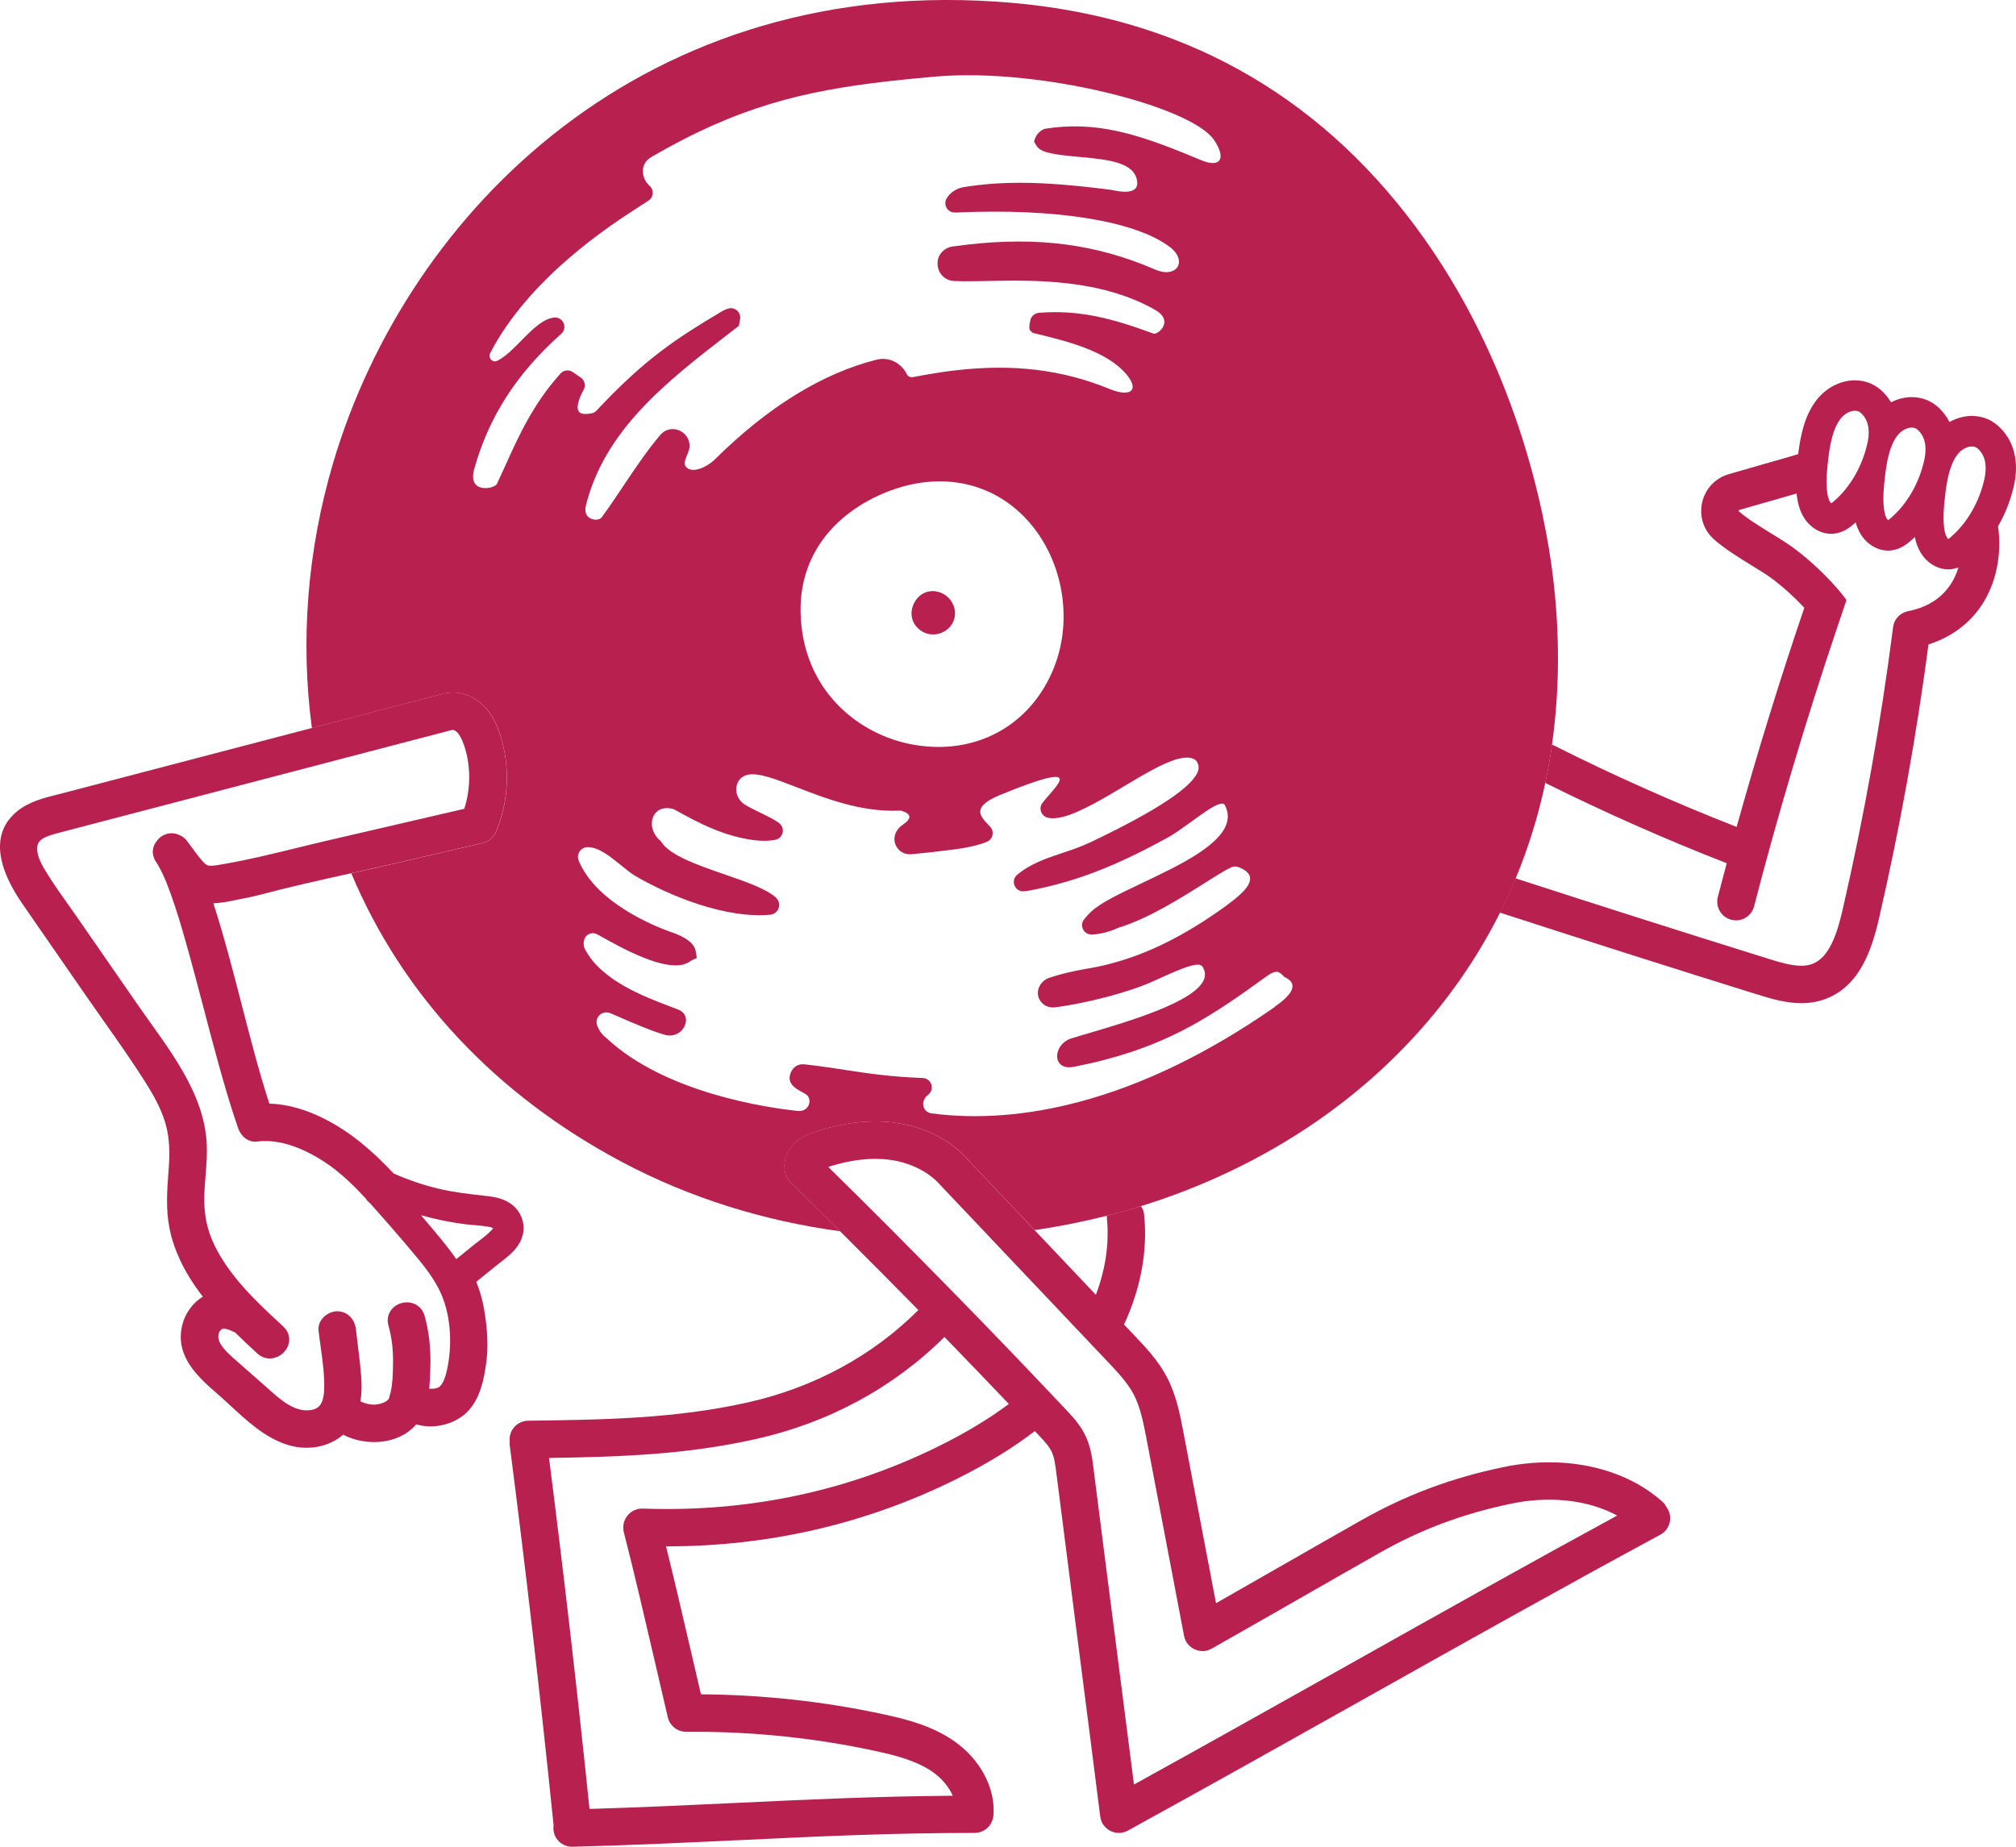 <?xml version="1.0" encoding="UTF-8"?><svg id="Layer_1" xmlns="http://www.w3.org/2000/svg" viewBox="0 0 430.73 394.67"><defs><style>.cls-1{fill:#b82050;}</style></defs><g id="man"><path class="cls-1" d="M199.38,135.59c-1.24,0-2.46-.49-3.38-1.45-1.75-1.79-1.45-4.21-.38-5.82,.94-1.41,2.5-2.15,4.14-1.97,1.77,.19,3.33,1.39,3.97,3.05,.79,2.05,.08,4.23-1.79,5.43-.79,.51-1.68,.76-2.56,.76h0Z"/><path class="cls-1" d="M427.54,91.64c-1.59-1.77-3.79-2.75-6.19-2.75h-.27c-1.56,.05-3.13,.49-4.56,1.29-.49-.96-1.11-1.82-1.82-2.56-1.59-1.77-3.79-2.75-6.21-2.75h-.26c-1.44,.04-2.87,.42-4.2,1.1-.43-.72-.93-1.37-1.48-1.94-1.59-1.77-3.79-2.75-6.2-2.75h-.27c-2.99,.09-5.94,1.63-7.91,4.14-2.61,3.33-3.47,7.54-3.98,11.64-2,.6-4.89,1.42-7.52,2.17-2.72,.78-5.43,1.55-7.36,2.12-2.89,.87-5,3.14-5.65,6.08-.64,2.94,.32,5.88,2.58,7.87,2.27,2,5.19,3.8,8,5.53,1.04,.64,2.05,1.27,2.99,1.87,2.48,1.62,5.72,4.44,8.27,7.19-5.06,14.85-10.05,30.99-14.46,46.83-13.22-5.17-26.33-11.02-39-17.39l-.46-.23c-.07,.52-.13,1.05-.21,1.57-.27,1.72-.57,3.43-.91,5.13-.1,.51-.21,1.01-.32,1.51,12.65,6.3,25.69,12.07,38.78,17.17-.65,2.42-1.29,4.83-1.9,7.21-.55,2.14,.74,4.32,2.88,4.87,.33,.08,.67,.13,1,.13,1.82,0,3.42-1.23,3.87-3,4.87-18.89,11.07-39.75,17.47-58.73l2.27-6.74-.49-.64c-3.72-4.82-9.04-9.39-12.42-11.59-.99-.65-2.07-1.31-3.17-1.99-2.53-1.56-5.15-3.17-6.91-4.72-.04-.04-.08-.07-.06-.15,.02-.1,.07-.11,.13-.13,1.9-.57,4.57-1.33,7.25-2.09,1.76-.5,3.48-.99,5.01-1.44,.22,2.13,.72,3.77,1.57,5.15,1.32,2.13,3.55,3.46,5.82,3.46,.29,0,.59-.02,.88-.07,1.72-.26,3.01-1.21,3.94-2.01,.14-.12,.27-.24,.41-.36,.27,.96,.63,1.8,1.11,2.57,1.32,2.13,3.55,3.46,5.82,3.46,.29,0,.59-.02,.88-.07,1.72-.26,3.01-1.21,3.93-2.01,.3-.26,.6-.53,.9-.81,.27,1.34,.7,2.46,1.32,3.44,1.32,2.13,3.55,3.46,5.82,3.46,.29,0,.59-.02,.88-.07,.46-.07,.9-.19,1.3-.34-.41,1.36-.99,2.6-1.72,3.69-1.99,2.97-5.03,4.87-9.03,5.65-.1,.02-.19,.04-.19,.05-.12,.03-.22,.06-.34,.1-.14,.05-.28,.1-.43,.17-.08,.04-.16,.08-.27,.14-.14,.08-.27,.16-.39,.25-.07,.05-.14,.11-.25,.2s-.21,.19-.3,.28c-.08,.09-.16,.18-.24,.29-.08,.1-.16,.21-.22,.31-.07,.11-.13,.22-.21,.37-.05,.11-.11,.22-.14,.31-.05,.12-.09,.25-.12,.38-.03,.12-.06,.24-.08,.35l-.03,.11v.1c-2.59,20.24-6.22,40.59-10.81,60.49-1.13,4.89-2.77,10.08-6.4,11.47-.72,.28-1.51,.41-2.42,.41-2.05,0-4.41-.68-6.85-1.44-17.54-5.47-35.78-11.27-54.2-17.24-.19,.46-.38,.93-.58,1.39-.44,1.02-.88,2.04-1.35,3.05-.24,.51-.5,1.02-.74,1.53-.22,.46-.46,.9-.68,1.35l.22,.07c18.62,6.04,37.11,11.93,54.95,17.48,2.93,.91,6.06,1.81,9.26,1.81,1.89,0,3.6-.31,5.25-.94,7.13-2.74,9.73-10.2,11.33-17.14,4.43-19.2,7.99-38.91,10.58-58.59,4.78-1.51,8.68-4.38,11.32-8.32,3.12-4.67,4.4-10.82,3.54-16.93,1.61-2.78,2.77-5.79,3.45-8.96,1.02-4.75,0-9-2.82-11.91l.02,.04Zm-28.53,2.94c-1.06,4.95-3.67,9.52-7.16,12.52-.3,.26-.48,.39-.58,.45-.08-.06-.19-.17-.29-.33-.31-.51-.52-1.29-.63-2.39-.22-2.15,0-4.45,.25-6.61,.39-3.28,.99-6.62,2.69-8.79,.76-.97,1.93-1.62,2.97-1.65h.07c.58,0,1.03,.2,1.39,.6,.03,.04,.06,.07,.1,.1,1.7,1.73,1.59,4.26,1.2,6.09h-.01Zm12.15,3.6c-1.06,4.95-3.67,9.52-7.17,12.52-.3,.26-.48,.39-.58,.45-.08-.06-.19-.17-.29-.33-.32-.51-.52-1.29-.63-2.39-.2-2.03-.05-4.11,.25-6.61,.39-3.28,.99-6.62,2.69-8.79,.76-.97,1.93-1.62,2.97-1.65h.07c.58,0,1.03,.2,1.39,.6,.03,.04,.06,.07,.1,.1,1.7,1.73,1.59,4.26,1.2,6.09h0Zm12.85,4.03c-1.06,4.95-3.67,9.52-7.17,12.53-.3,.26-.48,.39-.58,.45-.08-.06-.19-.17-.29-.34-.32-.51-.52-1.29-.63-2.39-.22-2.15,0-4.45,.25-6.61,.39-3.28,.99-6.62,2.69-8.79,.76-.97,1.93-1.62,2.97-1.65h.07c.58,0,1.03,.2,1.39,.6,.03,.04,.06,.07,.1,.1,1.7,1.73,1.59,4.26,1.2,6.09h0Z"/><path class="cls-1" d="M331.75,122.85c-1.57-12.67-7.58-45.3-29.47-74.64C281.02,19.73,252.05,3.71,216.16,.6,138.09-6.16,87.1,45.1,71.18,98.91c-5.54,18.71-7.03,38.15-4.54,56.68l28.18-7.37c.15-.04,.29-.06,.43-.08,.49-.09,1-.14,1.51-.14,2.31,0,4.57,.93,6.37,2.62,2.09,1.96,3.1,4.48,3.67,6.2,2.27,6.79,1.96,14.47-.87,21.04-.57,1.32-1.79,2.22-3.21,2.38-.14,.05-.28,.1-.43,.13l-18.58,4.31c-2.88,.67-5.77,1.31-8.66,1.95,10.95,26.06,30.8,47.32,57.77,61.66,14.51,7.72,30.39,12.64,46.68,14.84-3.75-3.73-7.22-7.16-10.55-10.42-.23-.23-.44-.49-.63-.82-.28-.42-.48-.88-.58-1.37-.5-2.32,.4-4.81,2.34-6.5,1.25-1.09,2.67-1.65,4.01-2.1,4.5-1.5,8.86-2.26,12.96-2.26,1.37,0,2.74,.09,4.05,.26,6.47,.84,12.15,3.75,16,8.2l.07,.09v.02l13.89,14.65c5.2-.75,10.36-1.78,15.45-3.07,.52-.13,1.05-.25,1.57-.39,1.4-.37,2.8-.75,4.18-1.17,.51-.15,1.02-.33,1.53-.49,13.26-4.12,25.91-10.12,37.36-18,16.99-11.68,30.51-27.09,39.32-44.68,.23-.45,.46-.9,.68-1.35,.25-.51,.5-1.01,.74-1.53,.47-1.01,.91-2.03,1.35-3.05,.2-.46,.38-.93,.58-1.39,2.73-6.57,4.84-13.38,6.33-20.42,.11-.5,.22-1.01,.32-1.51,.34-1.7,.64-3.41,.91-5.13,.08-.52,.14-1.05,.21-1.57,1.64-11.56,1.72-23.67,.16-36.27h0ZM124.06,80.68l-1.67-1.16c-.83-.58-1.95-.45-2.63,.3-5.87,6.51-8.99,13.46-11.75,19.58-.62,1.38-1.23,2.72-1.84,4.01-.14,.28-.82,.74-1.91,.87-.64,.08-1.28,.02-1.75-.16-.95-.36-1.92-1.33-1.17-3.97,3.16-11.18,9.06-20.33,18.57-28.81h0c1.48-1.32,.35-3.75-1.61-3.47-2.26,.32-4.27,2.22-6.87,4.87-1.67,1.7-3.38,3.45-5.18,4.36-.13,.06-.26,.1-.39,.12-.33,.04-.66-.08-.91-.34-.37-.38-.46-.95-.22-1.42,8.42-16.23,25.93-27.49,31.69-31.2l.11-.07c.52-.33,.93-.6,1.23-.8,.19-.13,.46-.3,.77-.5h0c1.12-.71,1.25-2.3,.26-3.18-.4-.36-.74-.8-.99-1.29-.93-1.85-.39-3.83,1.31-4.83,18.52-10.79,32.45-14.1,50.27-16.18,3.13-.36,6.59-.71,10.57-1.05,22.35-1.92,54.48,6.4,59.39,13.49,1.37,1.98,1.8,3.66,1.13,4.48-.23,.28-.56,.44-1.02,.5-.49,.06-1.36,0-2.72-.56-11.7-4.89-20.83-8.26-31.64-7-.57,.07-1.15,.15-1.73,.24l-.15,.02c-.84,.27-1.75,1.17-2.04,2l-.24,.72,.45,.78c.81,1.41,2.7,1.93,9.18,2.5,6.86,.6,11.76,1.32,12.38,5.09,.13,.78-.01,1.35-.43,1.74-.32,.31-.8,.5-1.46,.58-1.16,.14-2.52-.14-3.33-.3-.21-.04-.33-.07-.41-.08-9.17-1.17-18.91-2.1-28.25-1.01-1.08,.13-2.16,.28-3.21,.45-1.79,.3-3.04,1.44-3.6,2.41h0c-.74,1.27,.1,2.88,1.57,3,.18,0,.4,.02,.68,0,21.08-.94,38.06,1.8,45.41,7.35,2,1.51,2.3,3.2,1.72,4.21-.37,.64-1.09,1.06-1.98,1.17-.83,.1-1.81-.09-2.83-.53-12.6-5.45-25.07-7.09-40.42-5.3-.95,.11-1.91,.23-2.88,.37h-.04c-1.63,.24-2.96,1.52-3.14,3.16-.25,2.27,1.33,4.1,3.48,4.21,2.13,.11,4.83,.06,7.22,0,9.61-.2,24.13-.49,35.8,6.2,1.7,.97,2.3,2.21,1.71,3.48-.36,.78-1.22,1.5-1.87,1.58-.1,0-.18,0-.25-.02-8.92-3.3-15.92-5.11-24.44-4.44-1.02,.08-1.83,.88-1.91,1.89,0,0-.36,1.41,0,1.84,.54,.66,.81,.62,.81,.62,6.89,1.66,15.46,3.73,19.73,8.75,1.25,1.47,1.68,2.7,1.18,3.38-.08,.11-.33,.46-1.13,.55-.63,.07-1.75,0-3.5-.71-10.18-4.18-20.68-5.46-33.05-4.02-2.81,.33-5.7,.79-9.1,1.45h0c-.58,.07-1.03-.17-1.26-.6v-.03c-1.13-2.24-3.39-3.51-5.76-3.23-.24,.03-.48,.07-.72,.13-11.59,2.92-23.22,10.09-34.57,21.33-.94,.93-2.66,2.02-4.19,2.2-.24,.03-.47,.03-.67,0-.42-.04-1-.2-1.38-.76-.19-.27-.25-.63-.16-.96,.17-.64,.4-1.28,.69-1.92,.54-1.19,.41-2.51-.34-3.55-.77-1.06-2.05-1.63-3.33-1.48-.88,.1-1.68,.54-2.27,1.24-2.94,3.48-5.53,7.37-8.04,11.12-1.55,2.32-3.01,4.51-4.49,6.5-.17,.23-.55,.41-.98,.46-.45,.05-.92-.03-1.33-.22-.58-.28-1.49-1.01-1.04-2.81,4.04-16.22,17.42-26.58,30.36-36.59l2.32-1.79,.26-1.41c.27-1.45-1.07-2.68-2.49-2.29h0c-.5,.14-1.04,.38-1.62,.73-9.63,5.75-16.22,10.04-26.59,21.11-.24,.26-.54,.43-.85,.51-.31,.07-.59,.12-.86,.15-1.65,.19-2.01-.41-2.12-.61-.45-.76-.03-2.45,1.11-4.54,.49-.9,.23-2.02-.61-2.6l-.03-.02Zm101.16,61.92c-4.25,10.73-13.63,17.03-24.7,17.03-1.76,0-3.56-.16-5.4-.49-11.69-2.08-23.66-11.61-24.07-28.17-.19-7.57,2.6-14.27,8.06-19.38,5.62-5.26,12.3-7.28,14.9-7.9,10.03-2.39,19.48,.52,25.94,7.98,7.19,8.31,9.31,20.74,5.26,30.93h.01Zm47.14,72.6c-14.15,9.87-28.25,16.7-41.91,20.31-10.96,2.9-21.54,3.72-31.43,2.43-.85-.11-1.52-.71-1.74-1.57-.19-.77,.16-1.67,.89-2.29l.15-.13c1.46-1.15,.69-3.5-1.17-3.57h0c-7.06-.27-11.66-.98-16.51-1.72-2.69-.41-5.45-.84-8.73-1.2-.4-.04-.77-.02-1.12,.07-.6,.16-.95,.47-1.06,.58-.73,.67-1.04,1.67-1.03,2.33,.07,1.52,1.45,2.28,2.67,2.95,.59,.32,1.1,.61,1.28,.91,.48,.81,.37,1.79-.29,2.49-.25,.26-.58,.46-.97,.56-.3,.08-.62,.1-.94,.07-6.42-.68-28.34-3.8-40.87-15.57l-.08-.07-.08-.06c-.83-.63-1.56-1.68-1.87-2.68-.28-.91,.07-1.84,.89-2.37,.16-.1,.34-.18,.54-.23,.49-.13,1.06-.08,1.56,.14,.41,.18,.88,.38,1.41,.61,2.91,1.27,7.25,3.17,10.17,3.98,.61,.17,1.26,.17,1.88,.01,1.21-.32,2.15-1.25,2.46-2.42,.06-.21,.09-.43,.1-.63,.04-.63-.14-1.79-1.71-2.4l-1.34-.51c-6.01-2.27-15.08-5.7-18.56-12.43-.45-.87-.26-2.28,.38-2.84,.25-.22,.53-.37,.83-.45,.52-.14,1.05-.06,1.55,.23,6.25,3.57,13.98,7.52,18.29,6.38h0c.67-.18,1.26-.47,1.75-.87l1.14-.52-.27-1.53c-.39-2.25-3.94-3.59-5.45-4.07-3.53-1.27-15.58-6.16-19.42-14.93-.22-.49-.3-.92-.26-1.27,.11-.88,.71-1.59,1.53-1.81,.14-.04,.28-.06,.42-.06,2.38-.1,4.96,2,7.24,3.86,1.02,.83,1.98,1.62,2.88,2.18,7.52,4.44,19.6,9.28,29,8.39l.16-.02,.2-.05c.8-.21,1.4-.87,1.54-1.72,.12-.75-.22-1.5-.8-1.99-2.16-1.83-6.42-3.31-10.92-4.86-5.66-1.96-11.51-3.98-13.43-6.88l-.15-.22-.2-.18c-1.55-1.36-2.12-3.52-1.35-5.12,.4-.84,1.05-1.39,1.93-1.62,.62-.16,1.32-.16,2.07,.01,.18,.04,.37,.12,.57,.22,5.34,2.98,10.66,5.72,17.08,6.52,1.5,.19,3.24,.15,4.41-.1h0c1.64-.35,2.15-2.43,.86-3.5-.85-.7-2.33-1.44-3.9-2.2-1.12-.54-2.32-1.12-3.44-1.79-1.8-1.08-2.48-3.46-1.3-5.2,.3-.44,.6-.64,.76-.75,.29-.19,.6-.33,.95-.42,2.28-.6,5.97,.83,10.64,2.64,6.01,2.33,13.48,5.22,21.34,5h.22c.29-.02,.61-.04,.9,.05,.76,.24,1.65,.67,1.59,1.36-.01,.17-.17,.77-1.5,1.66-1.34,.89-2.06,2.56-1.51,4.07,.52,1.43,1.88,2.3,3.41,2.17,2.58-.23,5.58-.56,8.9-.99l.44-.06c1.22-.16,2.3-.34,3.32-.57,.49-.11,.92-.21,1.3-.31,.92-.24,1.68-.5,2.25-.75h0c1.24-.55,1.58-2.16,.67-3.17-.15-.16-.31-.33-.45-.48-1.05-1.1-1.87-2.07-1.65-3.11,.09-.41,.35-1.65,4.23-3.24,4.43-1.81,7.44-2.9,9.47-3.44,2.74-.72,3.04-.29,3.16-.13,.4,.55-.66,1.84-2.2,3.6-.42,.48-.97,1.12-1.39,1.65h0c-.91,1.16-.3,2.86,1.14,3.19,.92,.21,2.01,.14,3.34-.21,3.71-.98,8.97-4.14,12.82-6.44,4.36-2.61,8.48-5.08,11.61-5.91,2.38-.63,3.37-.1,3.91,.35,0,0,.05,.05,.14,.19,.36,.57,.48,1.28,.31,1.88-.92,3.37-8.65,8.54-22.97,15.36-2.03,.97-4.1,1.66-6.1,2.33-3.32,1.11-6.74,2.25-9.61,4.64h0c-1.5,1.25-.5,3.7,1.45,3.53,.36-.03,.77-.08,1.2-.16,1.94-.36,3.88-.8,5.76-1.3,9.16-2.42,16.84-6.24,23.77-10.02,1.41-.77,3.22-2.09,4.98-3.36,2.78-2.03,4.85-3.49,6.15-3.83,.41-.11,.61-.07,.73-.03,.17,.06,.3,.18,.37,.37l.06,.14c.61,1.28,.68,2.54,.23,3.84-1.68,4.82-10.33,8.93-17.97,12.57-4.73,2.25-8.82,4.19-10.83,6.05-.69,.64-1.23,1.24-1.64,1.77h0c-1,1.33-.04,3.23,1.63,3.2,.87-.01,1.94-.18,3.02-.46,.94-.25,1.86-.58,2.74-.99,6.32-1.92,13.32-6.34,18.44-9.57,2.39-1.51,4.28-2.7,5.56-3.31,.11-.05,.23-.1,.36-.13,.44-.12,.92-.09,1.34,.08,2.21,.88,2.34,1.9,2.39,2.24,.26,2.02-2.99,4.42-5.13,6.01l-.34,.26c-8.56,6.13-16.26,9.97-24.2,12.07-1.66,.44-3.36,.81-5.05,1.09-1.97,.33-3.81,.72-5.47,1.16-.99,.26-1.92,.54-2.77,.83-1.62,.56-2.73,2.36-2.26,4.01,.43,1.51,1.85,2.46,3.44,2.28,3.13-.37,7.2-1.18,11.15-2.22,2.8-.74,6.82-1.93,10.07-3.41,3.36-1.53,6.02-2.75,7.91-3.25,2.1-.56,2.38-.05,2.64,.43,.46,.85,.51,1.69,.14,2.56-1.97,4.73-15.97,8.87-24.34,11.34-1.58,.47-2.96,.87-4.09,1.23-2.19,.73-3.24,2.93-2.82,4.46,.14,.52,.82,2.15,3.7,1.53,2.29-.46,4.53-.97,6.63-1.53,14.42-3.81,22.99-9.54,34.44-17.85,.58-.42,1.11-.7,1.56-.82,.58-.15,1.03-.09,1.76,.66l.36,.36,.28,.14c1.38,.71,1.44,1.47,1.46,1.72,.14,1.78-2.82,3.84-3.8,4.52l.02,.05Z"/><path class="cls-1" d="M356.36,322.58c-.07-.14-.16-.26-.25-.39-.23-.5-.55-.94-.96-1.3-6.08-5.41-14.67-8.38-24.17-8.38-3.22,0-6.5,.34-9.76,1.02-11.11,2.31-20.78,5.93-30.44,11.4-5.94,3.37-11.84,6.74-17.73,10.12l-.2,.11c-4.34,2.49-8.68,4.97-13.04,7.46l-6.98-36.6c-.71-3.72-1.51-7.93-3.55-11.78-1.85-3.5-4.42-6.22-6.91-8.84l-2.22-2.34c3.59-7.71,5.08-15.8,4.3-23.47-.07-.67-.3-1.29-.68-1.84-.51,.16-1.02,.34-1.53,.49-1.39,.41-2.78,.79-4.18,1.17-.52,.14-1.04,.26-1.57,.39-.01,.2-.01,.4,0,.6,.54,5.24-.28,10.84-2.35,16.31l-13.11-13.84-13.87-14.65v-.02l-.09-.09c-3.85-4.45-9.53-7.36-16-8.2-1.32-.17-2.68-.26-4.05-.26-4.09,0-8.45,.76-12.96,2.26-1.35,.45-2.76,1.01-4.01,2.1-1.94,1.69-2.84,4.18-2.34,6.5,.1,.49,.3,.95,.58,1.37,.19,.32,.4,.59,.63,.82,3.33,3.26,6.8,6.69,10.55,10.42,.46,.46,.91,.91,1.39,1.38,5.28,5.27,10.44,10.47,15.35,15.47-9.77,9.77-22.35,16.59-36.49,19.75-15.62,3.49-30.8,3.69-46.89,3.9-2.21,.03-3.98,1.85-3.95,4.05,0,.11,.01,.22,.03,.34-.03,.31-.03,.59,0,.87,3.45,26.82,6.6,54.06,9.34,80.96,0,.08,.02,.16,.03,.23-.04,.25-.06,.48-.05,.71,.06,2.18,1.81,3.89,4,3.89h.11c12.83-.34,24.42-.89,35.62-1.42h.18c16.59-.79,32.27-1.54,50.11-1.54,1.71,0,3.22-1.09,3.76-2.66,.15-.4,.24-.78,.26-1.16,.39-5.86-2.85-11.92-8.44-15.82-4.73-3.29-10.25-4.68-15.06-5.71-12.71-2.75-25.82-4.18-39.01-4.27-.7-3-1.41-6.02-2.11-9.08-1.79-7.73-3.55-15.29-5.35-22.54h.2c21.83,0,42.6-4.82,61.75-14.33,6.48-3.22,12-6.59,16.85-10.3l.84,.89c1.08,1.14,2.19,2.33,2.75,3.51,.58,1.22,.79,2.9,1,4.52,1.52,11.99,3.03,23.78,4.54,35.56l.17,1.32c1.56,12.12,3.12,24.24,4.67,36.57,.02,.13,.05,.26,.09,.43,.02,.09,.04,.18,.07,.28,.07,.24,.17,.46,.28,.68l.09,.18,.02,.02v.02l.04,.03c.12,.2,.27,.38,.45,.57,.05,.06,.1,.11,.17,.18,.24,.23,.48,.41,.73,.56l.03,.02,.08,.04c.24,.13,.5,.24,.78,.32l.22,.06c.34,.08,.63,.12,.95,.12,.16,0,.32-.01,.48-.03,.11-.01,.21-.04,.29-.06,.11-.02,.21-.04,.32-.08,.22-.06,.43-.14,.65-.25l.09-.04,.18-.1c17.92-9.86,34.66-19.26,50.85-28.35l.1-.06c21.32-11.97,41.45-23.28,62.71-34.77,1.94-1.05,2.66-3.48,1.62-5.42v.02Zm-155.66-13.58c-18.02,8.95-37.6,13.49-58.2,13.49-1.71,0-3.46-.03-5.19-.09h-.31c-.1,0-.2,.02-.32,.03-.1,.01-.21,.03-.32,.05h-.09l-.1,.04c-.1,.03-.19,.06-.23,.08-.14,.04-.28,.09-.42,.16-.11,.05-.21,.1-.32,.17-.12,.07-.23,.13-.34,.21-.1,.07-.2,.15-.3,.24-.1,.08-.19,.17-.27,.25-.09,.1-.18,.2-.25,.29-.08,.1-.16,.21-.23,.32-.07,.1-.13,.21-.19,.33s-.11,.23-.16,.35c-.05,.12-.09,.24-.13,.36s-.07,.24-.09,.36c-.03,.14-.05,.29-.05,.35-.02,.09-.03,.19-.03,.29v.21c0,.12,.01,.24,.02,.35,.01,.12,.03,.23,.05,.34v.11l.04,.1c2.28,8.9,4.46,18.33,6.58,27.45,.94,4.07,1.88,8.1,2.81,12.06v.08l.03,.07c.05,.21,.12,.42,.2,.6l.05,.11c.09,.19,.19,.38,.31,.56,.04,.07,.09,.13,.14,.18,.1,.14,.21,.27,.33,.39,.05,.05,.1,.1,.19,.18,.11,.1,.22,.19,.36,.29,.07,.05,.15,.1,.22,.15,.12,.08,.25,.15,.41,.22,.08,.04,.16,.07,.24,.1,.16,.06,.32,.11,.48,.15l.15,.04h.06c.26,.06,.51,.09,.75,.09h.14s1.19-.01,1.78-.01c12.97,0,25.94,1.38,38.57,4.11,4.05,.88,8.66,2.01,12.18,4.46,1.95,1.35,3.47,3.18,4.31,5.1-16.33,.12-31.31,.82-45.81,1.51-9.55,.45-20.32,.96-31.8,1.31-2.56-24.88-5.47-50.11-8.65-75.01,15.98-.24,29.53-.77,44.14-4.03,15.6-3.48,29.51-11.02,40.34-21.83,4.64,4.78,9.26,9.58,13.77,14.32-4.28,3.19-9.16,6.14-14.87,8.97h.02Zm87.31,46.84c-13.89,7.8-29.56,16.6-45.73,25.53-1.32-10.38-2.64-20.65-3.96-30.91-1.56-12.16-3.13-24.32-4.69-36.69-.27-2.15-.58-4.58-1.72-6.96-1.1-2.3-2.71-4.02-4.15-5.55-.75-.79-3.24-3.42-3.24-3.42l-.06-.08-.05-.04c-6.46-6.83-13.11-13.75-19.82-20.61l-.1-.11-.06-.05c-4.41-4.52-9.01-9.18-13.68-13.87-4.66-4.68-9.29-9.28-13.79-13.7,3.55-1.14,6.93-1.72,10.05-1.72,1.03,0,2.05,.06,3.03,.19,4.23,.55,8.11,2.43,10.62,5.13l.05,.07,35.84,37.84c2.12,2.23,4.31,4.54,5.65,7.08,1.47,2.78,2.12,6.21,2.76,9.54l8.02,42.09c.02,.1,.04,.19,.08,.31,.02,.09,.05,.18,.08,.27,.06,.17,.13,.32,.17,.4l.05,.12,.12,.24,.05,.05c.14,.21,.3,.42,.48,.61,.06,.06,.12,.12,.17,.16,.21,.2,.42,.36,.64,.49l.11,.07c.25,.14,.52,.25,.85,.35l.21,.06c.33,.08,.62,.12,.92,.12h.19c.18,0,.37-.03,.55-.06h.07l.1-.04c.08-.02,.15-.04,.27-.08,.19-.06,.37-.13,.55-.22l.11-.04,.12-.07c5.95-3.37,11.85-6.75,17.76-10.13l.18-.1c5.95-3.41,11.9-6.82,17.9-10.22,8.91-5.05,17.84-8.39,28.12-10.53,2.73-.57,5.47-.86,8.15-.86,5.45,0,10.42,1.17,14.54,3.39-19.47,10.59-37.97,20.98-57.52,31.96h.01Z"/><path class="cls-1" d="M102.27,180.36c.15-.04,.3-.08,.43-.13,1.43-.16,2.65-1.06,3.21-2.38,2.83-6.58,3.15-14.25,.87-21.04-.58-1.72-1.59-4.23-3.67-6.2-1.8-1.69-4.06-2.62-6.37-2.62-.51,0-1.02,.05-1.51,.14-.14,.02-.28,.04-.43,.08l-28.18,7.37-52.91,13.85c-.45,.12-.91,.23-1.38,.35-3,.75-6.09,1.52-8.65,3.58-3.69,2.98-6.47,8.86,1.2,19.94l13.53,19.55c1.25,1.8,2.51,3.59,3.77,5.38,2.98,4.22,6.05,8.58,8.84,12.99,1.53,2.42,3.23,5.33,4.24,8.56,1.08,3.47,1,7,.78,10.01l-.04,.55c-.3,4-.61,8.14,.24,12.32,.69,3.38,2.09,6.81,4.16,10.21,.85,1.39,1.82,2.8,2.94,4.25-2.25,1.35-3.96,3.77-4.51,6.53-1.29,6.43,3.63,10.75,7.59,14.21l.44,.38c.81,.71,1.62,1.46,2.44,2.22,3.58,3.3,7.27,6.72,11.96,8.26,1.37,.45,2.79,.68,4.23,.68,2.98,0,5.77-1,7.82-2.79,1.96,1.02,4.27,1.57,6.62,1.57,3.7,0,6.97-1.39,9-3.78,.95,.28,1.97,.43,3.02,.43,3.32,0,6.55-1.42,8.44-3.71,2.29-2.78,2.96-6.23,3.45-9.54,.5-3.4,.38-7.13-.4-11.73-.34-2-.9-3.99-1.68-5.92l4.06-3.29c.33-.27,.68-.54,1.02-.8,1.31-1.01,2.67-2.06,3.7-3.48,1.6-2.21,1.76-4.95,.41-7.16-1.24-2.03-3.37-3.19-6.52-3.55l-1.06-.12c-3.33-.38-6.48-.73-9.65-1.49-3.24-.77-6.48-1.87-9.62-3.26-2.6-2.77-4.91-4.93-7.24-6.79-3.73-2.98-11.14-7.93-19.32-8.13-2.25-6.96-4.1-14.17-5.9-21.15-1.84-7.14-3.74-14.51-6.06-21.68,1.7-.04,3.37-.39,5-.73,.48-.1,.96-.2,1.44-.29,1.31-.25,2.38-.48,3.37-.75,6.31-1.68,12.83-3.13,19.13-4.53l.21-.05c.09-.02,.19-.04,.28-.06,2.89-.64,5.78-1.29,8.66-1.95l18.58-4.31h.02Zm-2.81,81.27c1.56,.2,3.15,.25,4.7,.5,.38,.06,.87,.13,1.2,.37-.12,.19-.32,.37-.45,.51-1.16,1.21-2.64,2.19-3.94,3.25-1.16,.94-2.33,1.89-3.49,2.83-1.72-2.54-3.74-4.89-5.71-7.23-.6-.71-1.2-1.43-1.81-2.15,3.1,.87,6.25,1.51,9.5,1.93h0Zm-36.02-80.43c-5.14,1.26-10.46,2.57-15.73,3.47l-.46,.08c-.78,.14-1.52,.27-2.23,.27-.13,0-.25,0-.38-.01-.1-.02-.19-.05-.29-.08-.09-.06-.42-.25-.42-.25l-.08-.06-.17-.17c-.12-.12-.24-.23-.35-.35-.3-.32-.61-.69-.95-1.13-.41-.53-.81-1.07-1.21-1.62-.35-.48-.71-.96-1.06-1.43-.43-.64-.99-1.11-1.59-1.38l-.12-.06-.12-.05c-.53-.24-1.08-.36-1.63-.36-.68,0-1.33,.18-1.94,.54-.43,.25-.81,.6-1.14,1.03-.92,1.06-1.17,2.46-.68,3.69,.11,.32,.26,.6,.44,.85,.54,.83,1.04,1.76,1.59,2.95,.33,.72,.37,.82,.58,1.33l.04,.11c.31,.77,.6,1.54,.88,2.31,1.3,3.6,2.37,7.22,3.32,10.6,1.32,4.66,2.57,9.42,3.78,14.03,1.01,3.83,2.04,7.79,3.12,11.68,1.07,3.86,2.51,8.93,4.24,13.95,.04,.11,.08,.21,.13,.29l.08,.18c.06,.12,.12,.24,.16,.31,.71,1.28,1.95,2.07,3.23,2.07,.13,0,.26,0,.43-.03,.1,0,.2-.02,.28-.03,.49-.05,.99-.08,1.5-.08,4.86,0,9.62,2.47,12.75,4.54,3.51,2.32,6.48,5.33,8.69,7.73,.24,.39,.55,.73,.91,1,1.03,1.14,2.04,2.29,3.04,3.43l.87,.99c2.27,2.59,4.5,5.2,6.6,7.76,2.12,2.58,3.51,4.68,4.52,6.83,2.04,4.33,2.64,10.24,1.6,15.8-.19,1.02-.78,4.13-2.15,4.64-.33,.12-.62,.19-.89,.21-.15,.01-.3,.02-.45,.02h-.18c-.1-.02-.2-.03-.31-.04,.14-1.33,.19-2.64,.24-3.93v-.2c.17-4.24-.24-7.99-1.22-11.46-.49-1.73-1.97-2.85-3.76-2.85-1.34,0-2.6,.61-3.37,1.63-.72,.95-.93,2.15-.58,3.37,.71,2.5,1.02,5.15,.97,8.11v.2c-.04,2.11-.08,3.93-.47,5.69-.03,.13-.06,.25-.08,.38-.06,.25-.13,.49-.21,.74l-.09,.31c-.02,.07-.03,.12-.03,.12-.02,.04-.06,.09-.11,.17-.1,.14-.24,.27-.45,.41-.59,.38-1.47,.65-2.35,.73-.11,0-.22,.01-.33,.01-.91,0-2-.29-2.84-.71,.26-1.6,.31-3.38,.15-5.4-.18-2.36-.48-4.73-.76-7.02-.12-1-.25-2-.36-3-.26-2.25-1.9-3.83-3.99-3.83-1.11,0-2.28,.55-3.07,1.43-.71,.79-1.03,1.77-.92,2.74,.13,1.13,.29,2.27,.45,3.42,.43,3.08,.87,6.26,.74,9.28-.07,1.55-.39,2.64-.99,3.33-.56,.64-1.46,.97-2.68,.97h-.35c-2.96-.15-5.65-2.56-8.02-4.69-.33-.29-.65-.58-.96-.86l-5.84-5.13c-1.24-1.08-2.51-2.2-3.29-3.52-.3-.5-.89-1.8-.03-2.88,.21-.26,.42-.36,.75-.36,.47,0,1.1,.19,1.92,.59,.14,.07,.29,.13,.44,.18,1.36,1.34,2.88,2.78,4.76,4.51,.77,.71,1.69,1.08,2.68,1.08,1.67,0,3.28-1.11,3.9-2.71,.57-1.47,.19-3.01-1.01-4.12-4.13-3.8-8.82-8.11-12.25-13.16-1.72-2.54-2.92-4.89-3.65-7.2-.83-2.6-1.12-5.41-.93-8.84,.05-.96,.13-1.91,.21-2.87,.22-2.73,.45-5.55,.15-8.4-.36-3.33-1.33-6.66-2.98-10.18-2.39-5.11-5.73-9.78-8.96-14.3-.91-1.28-1.82-2.55-2.7-3.82l-12.97-18.73c-.64-.93-1.29-1.85-1.95-2.77-1.44-2.03-2.92-4.12-4.25-6.24-1.02-1.62-2.74-4.34-2.22-6.37,.37-1.43,2.15-2,4.45-2.6l.4-.11c2.54-.67,5.09-1.34,7.63-2l75.87-19.85,.21-.04,.1-.03c.17,0,.56,.12,.91,.45,.58,.55,1.09,1.5,1.57,2.91,1.43,4.27,1.43,9.15,.02,13.51l-29.13,6.76c-2.22,.51-4.43,1.06-6.65,1.6h.03Z"/></g></svg>